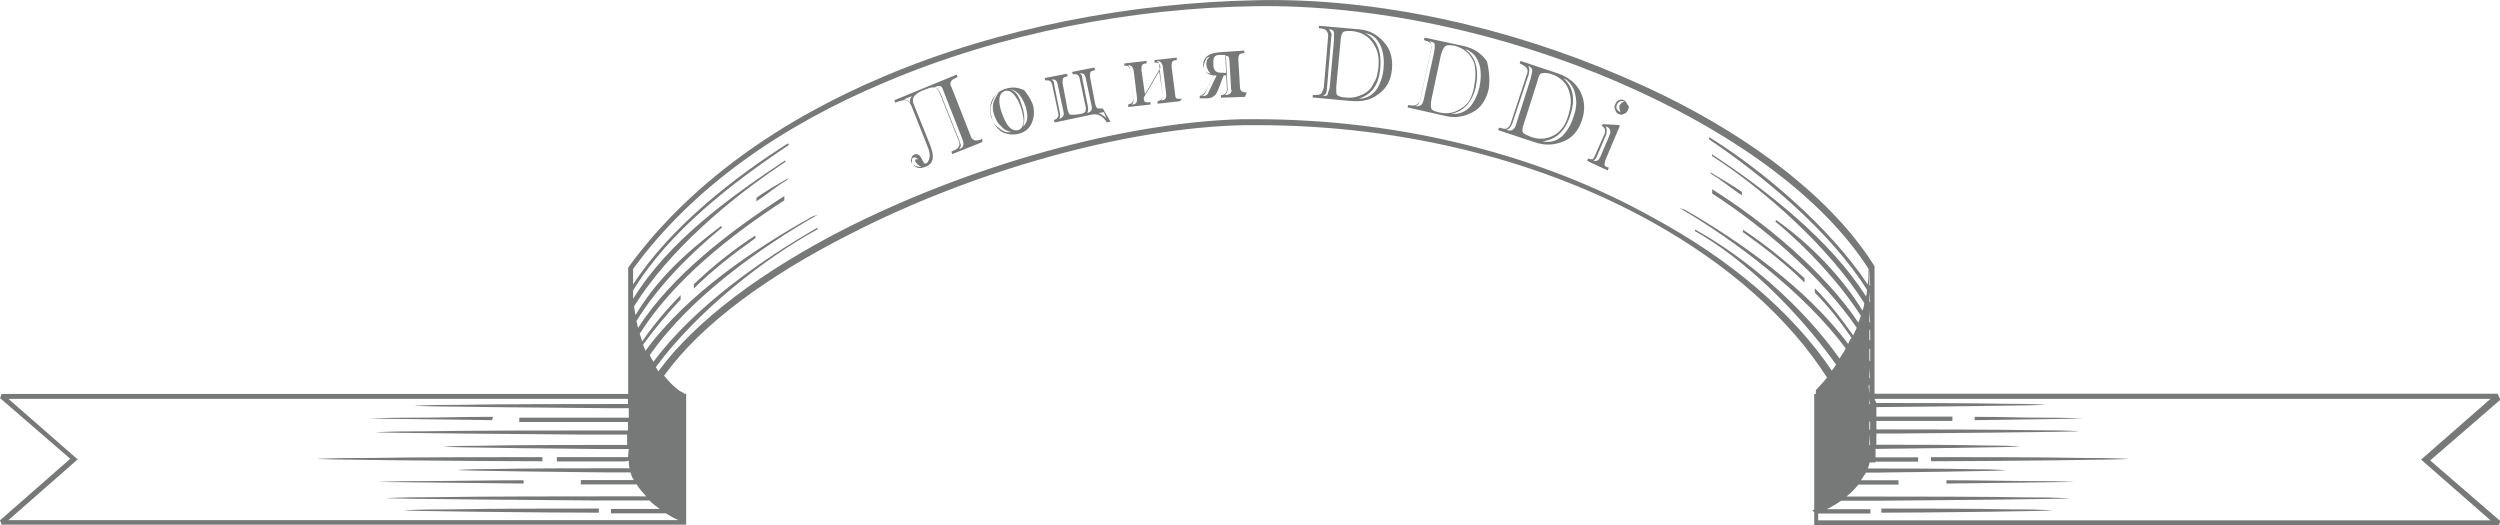 <?xml version="1.0" encoding="utf-8"?>
<!-- Generator: Adobe Illustrator 25.4.2, SVG Export Plug-In . SVG Version: 6.00 Build 0)  -->
<svg version="1.1" id="Layer_1" xmlns="http://www.w3.org/2000/svg" xmlns:xlink="http://www.w3.org/1999/xlink" x="0px" y="0px"
	 viewBox="0 0 1210.3 254.4" style="enable-background:new 0 0 1210.3 254.4;" xml:space="preserve">
<style type="text/css">
	.st0{fill-rule:evenodd;clip-rule:evenodd;fill:#777878;}
</style>
<g id="header">
	<path id="strip" class="st0" d="M304,221.3h-31.5h-2.9v2.1h2.9h28.2c1.2,0,2.9,0,3.7-0.4c0,1.2,0,2.5,0.4,3.7h-11.6
		c-9.1,0-40.2,0-55.9,0.4c-12.4,0-14.1,0.4-15.3,0.4c-6.2,0.4,69.6,1.2,71.2,1.2h12c0.4,1.2,0.8,2.5,1.7,3.7h-21.1h-4.6v2.1
		c2.9,0,4.6,0,4.6,0h22.4c1.2,2.1,2.9,3.7,4.6,5.8H290c-13.2,0-57.6,0-79.9,0.4c-17.8,0-19.9,0.4-22.4,0.4
		c-8.7,0.4,99.8,1.2,101.9,1.2H314h0.4c1.7,1.7,3.3,2.9,5,4.1h-21.1h-2.5v2.1h2.5h24c2.1,1.2,4.1,2.5,6.2,3.3H4.1l33.5-29.4
		L4.1,193.1H304v2.5h-10.8c-12,0-52.2,0-72.1,0.4c-16.1,0-18.2,0.4-19.9,0.4c-7.9,0.4,90.3,1.2,92.4,1.2h10.8v4.6H256h-4.6v2.1
		c2.9,0,4.6,0,4.6,0h48v4.1h-19c-13.2,0-57.6,0-79.9,0.4c-17.8,0-19.9,0.4-22.4,0.4c-8.7,0.4,99.8,1.2,101.9,1.2h19v5h-12.4
		c-9.5,0-42.7,0-59.2,0.4c-13.2,0-14.9,0.4-16.6,0.4c-6.6,0.4,75,1.2,76.6,1.2h12.4L304,221.3L304,221.3L304,221.3z M1209.1,190.6
		H907.5v-60.9v-0.8c-22.4-36-67.9-68.8-122.2-91.9C730.7,13.3,666.9-1.2,608.5,0.1C547.6,1.3,483.8,13.3,427.9,37
		c-50.1,21.1-94,51.8-123.4,92l-0.4,0.8v60.9H0.8l-0.8,2l34,29.4L0,251.9l0.8,2.1h331.4v-63.4H331v-0.4c-1.7-0.4-5.4-3.3-9.5-8.3
		c17.8-24.9,50.5-48.5,89.5-68.3c59.6-30.7,133.8-51.8,191.4-53c2.1,0,4.1,0,6.2,0c72.9,0,139.6,18.2,191,46.8
		c37.3,20.7,66.7,46.8,84.9,75.4c-3.3,4.1-5.8,6.2-5.4,6.2v1.7h-0.8v55.9c0,0.4-2.1,0.4,0,1.2l0,0v6.6h331.4l0.8-2.1l-34-29.4
		l34-29.4L1209.1,190.6L1209.1,190.6z M905,190.6L905,190.6l-0.4-3.7l0.4-0.8V190.6L905,190.6z M905,193.1L905,193.1l0.4,2.5H905
		V193.1z M907.5,193.1h298.2l-33.6,29.4l33.6,29.4H880.2v-3.3c0.4,0,0.8,0,1.7,0h21.5h2.1v-2.1h-2.1h-19c2.5-1.2,4.6-2.5,7-4.1h19.9
		c2.1,0,97.8-0.8,89.9-1.2c-2.1,0-3.7-0.4-19.5-0.4c-19.5-0.4-58.4-0.4-70.4-0.4h-17.4c2.1-1.7,4.1-3.7,5.8-5.8H915
		c0.4,0,1.7,0,4.1,0v-2.1H915h-14.1c0.8-1.2,1.7-2.5,2.5-3.7h4.6c1.2,0,68.3-0.8,62.5-1.2c-1.2,0-2.9-0.4-13.7-0.4
		c-13.7-0.4-41-0.4-48.9-0.4h-3.7c0.4-0.8,0.8-1.7,0.8-2.9h2.9v-0.4h18.2h2.5v-2.1h-2.5H908v-4.1h1.7c1.7,0,73.3-0.8,67.5-1.2
		c-1.7,0-2.9-0.4-14.5-0.4c-14.5-0.4-43.9-0.4-52.6-0.4h-1.7v-5.4h7.5c2.1,0,97.8-0.8,89.9-1.2c-2.1,0-3.7-0.4-19.5-0.4
		c-19.5-0.4-58.8-0.4-70.4-0.4h-7.5v-4.1h32.7c0.4,0,1.7,0,4.1,0v-2.1h-4.1h-32.7v-4.6c1.7,0,88.2-0.8,81.2-1.2
		c-1.7,0-3.7-0.4-17.8-0.4c-17.8-0.4-53-0.4-63.4-0.4L907.5,193.1L907.5,193.1z M905,217.1c0,0.4,0,0.4,0,0.8V217.1L905,217.1z
		 M905,219.6c0,0.4,0,0.8,0,1.2v0.4V219.6L905,219.6L905,219.6z M886.8,179.4c0.8-0.8,1.2-1.7,2.1-2.9
		c-18.6-26.1-44.7-51.4-68.3-64.6v-0.8c24.8,13.7,51.8,36.9,70,62.5c0.8-1.7,2.1-2.9,2.9-5c-20.3-27.3-54.7-53-80.4-67.9l2.5,0.8
		c26.1,14.9,59.2,38.1,79.1,65c0.4-0.8,0.8-2.1,1.7-2.9c-5.4-7.9-11.6-15.7-17.8-21.9v-2.1c6.2,6.2,12.8,14.5,18.6,22.8
		c0.4-1.2,1.2-2.5,1.7-3.7c-17-24.9-45.6-49.3-70-65v-2.1c24.8,15.7,53.8,39.3,70.8,64.6c0.4-1.2,0.8-2.1,1.2-3.3
		c-10.4-16.1-26.1-33.1-41.4-45.6l0.4-0.8c17.4,12.4,31.9,27.8,41.8,43.9c0.4-1.2,0.8-2.5,0.8-3.7c-17-26.9-47.6-54.3-73.7-71.2
		v-0.8c26.5,17.4,57.2,41.4,74.6,68.8c0.4-1.2,0.4-2.5,0.4-3.3C886,112,854.1,85.5,827.2,67.3l0.4-0.8c24.8,15.3,58,43.1,76.6,71.2
		c0.4-2.5,0.4-5,0.4-7.5c-22.4-35.2-67.1-67.1-121-90.3C729,16.2,665.6,2.2,608.1,3c-60.5,0.8-124.3,13.3-179.8,36.9
		c-49.3,20.7-92.8,50.5-121.8,90.3v7.5c18.2-28.2,50.1-52.6,75-68.3l0.4,0.8c-27.3,18.2-58,41.8-75.4,70.4v2.9c0,0.4,0,0.8,0,1.2
		c17-27.8,46.8-49.3,73.7-67.1v0.8c-26.9,17.8-56.3,42.7-73.3,70c0.4,1.2,0.4,2.9,0.8,4.1c9.9-16.6,23.2-29.4,41.4-43.1l0.4,0.8
		c-16.1,13.2-31.1,28.6-41.4,45.2c0.4,1.2,0.4,2.1,0.8,3.3c16.6-25.7,45.1-47.2,70.8-63.8V97c-25.7,16.6-53.9,38.9-70,64.6
		c0.4,1.2,0.8,2.5,1.2,3.7c5.4-7.9,11.6-15.3,18.6-22.4v2.1c-6.6,7-12.8,14.5-18.2,21.9c0.4,0.8,0.8,2.1,1.2,2.9
		c20.3-27.8,53.4-49.7,80.8-65l2.5-0.8c-26.9,15.3-61.7,39.8-81.2,67.9c0.4,1.2,1.2,2.1,1.7,3.3c19.9-26.9,53.4-50.1,79.5-65v0.8
		c-25.7,14.1-58,39.3-78.3,66.7c0.4,0.8,0.8,1.2,1.2,2.1c18.2-24.9,51-48.9,89.9-68.8C468.9,80.4,543,59.3,601.4,57.7
		c2.1,0,4.1,0,6.2,0c73.3,0,140.4,18.6,191.8,47.2C837.9,125.6,867.8,151.3,886.8,179.4L886.8,179.4z M905,129.7v8.3l0.4,0.4
		L905,129.7L905,129.7z M905,141.3v4.6l0.4,0.4L905,141.3L905,141.3z M905,150.4v5.4l0.4,0.4L905,150.4L905,150.4z M905,159.5v5
		l0.4,0.4v-5L905,159.5L905,159.5z M905,168.7v5.8l0.4,0.4v-5.8L905,168.7z M905,178.2v4.6l0.4,0.4L905,178.2L905,178.2L905,178.2
		L905,178.2z M905,197.2L905,197.2l0.4,0.8L905,197.2L905,197.2z M905,203.9v4.1h0.4v-3.7L905,203.9L905,203.9z M905,210.1v5.4h0.4
		L905,210.1L905,210.1z M910.8,248.2c22.8,0,88.6-0.8,82-1.2c-2.1,0-3.7-0.4-19.5-0.4c-16.6-0.4-46.4-0.4-62.5-0.4V248.2
		L910.8,248.2z M942.3,234.1c28.2-0.4,66.7-0.8,61.7-0.8c-2.1,0-3.7-0.4-19.5-0.4c-10.8,0-27.3-0.4-42.2-0.4V234.1L942.3,234.1z
		 M934.9,223.3c26.5,0,102.7-0.8,94.8-1.2c-2.1,0-4.6-0.4-22.4-0.4c-19-0.4-53.8-0.4-72.5-0.4L934.9,223.3L934.9,223.3z M956,203.4
		c28.2-0.4,57.2-0.8,51.8-0.8c-2.1,0-3.7-0.4-19.5-0.4c-10.8,0-17.8-0.4-32.3-0.4V203.4L956,203.4z M289.5,248.2
		c-26.1,0-100.6-0.8-93.2-1.2c2.1,0,4.6-0.4,22.4-0.4c18.6-0.4,52.6-0.4,71.2-0.4v2.1L289.5,248.2L289.5,248.2z M253.5,234.1
		c-31.9-0.4-75.8-0.8-70-0.8c2.1,0,4.6-0.4,22.4-0.4c12,0,31.1-0.4,47.6-0.4C253.5,232.4,253.5,234.1,253.5,234.1z M262.2,223.3
		c-29.8,0-116.4-0.8-107.7-1.2c2.5,0,5-0.4,25.7-0.4c21.5-0.4,60.9-0.4,82.4-0.4v2.1L262.2,223.3L262.2,223.3z M238.2,203.4
		c-31.9-0.4-64.6-0.8-58.8-0.8c2.1,0,4.6-0.4,22.4-0.4c12,0,19.9-0.4,36.9-0.4L238.2,203.4L238.2,203.4z M843.3,92.9v1.7
		c-5-3.3-9.9-7.5-14.9-10.4l-0.4-0.8C832.6,86.2,838.4,89.5,843.3,92.9L843.3,92.9z M873.6,134.7v2.1c-9.1-9.1-19.5-17-29.8-24.4
		v-1.2C853.7,117.7,864,126,873.6,134.7L873.6,134.7z M366.2,95.8v1.7c5-3.3,9.9-7.5,14.9-10.4l0.4-0.8
		C376.9,89.1,370.7,92.4,366.2,95.8z M335.9,137.6v2.1c9.1-9.1,19.5-17,29.8-24.4V114C355.4,120.6,345,128.9,335.9,137.6
		L335.9,137.6z"/>
	<path id="txt" class="st0" d="M475.5,68.8L461,74.6l-0.4-1.2c1.7-0.8,2.9-1.2,3.3-2.1c0.8-0.8,0.8-2.1,0-3.7l-9.1-22.8
		c-0.8-1.7-1.7-2.5-2.5-2.5s-2.1,0-3.7,0.8c-2.5,0.8-4.1,1.7-5,2.5c-1.7,1.2-2.1,2.9-1.2,5l7.5,18.6c1.2,2.9,1.7,5,1.7,6.6
		c0,2.5-1.2,4.1-3.7,5c-1.2,0.4-2.5,0.8-3.7,0.4s-2.1-1.2-2.9-2.5c-0.4-0.8-0.4-1.2,0-2.1c0-0.8,0.4-1.2,1.2-1.7
		c0.8-0.4,1.2-0.4,2.1,0c0.8,0.4,1.2,1.2,1.7,2.1c0.8,1.7,1.2,2.5,2.1,2.1c0.4,0,0.4-0.4,0.8-0.8c1.2-1.7,1.2-4.1,0-7l-7.9-19.9
		c-0.8-1.7-1.7-2.9-3.3-2.9c-1.2,0-2.5,0.4-4.6,1.2l-0.4-1.2l30.2-12.4l0.4,1.2c-1.7,0.8-2.5,1.2-2.9,1.7c-0.8,0.8-0.8,2.1,0,3.3
		l9.1,23.2c0.4,1.7,1.7,2.5,2.5,2.5s1.7,0,3.3-0.8L475.5,68.8L475.5,68.8z M466,67.6L466,67.6l-9.1-23.2c-0.4-1.2-0.8-2.1-1.2-2.5
		c-0.4-0.4-1.2-0.4-2.5,0l-0.8,0.4c1.2,0,2.1,1.2,2.9,2.9l9.1,22.8c0.4,0.8,0.4,1.7,0.8,2.1c0,0.8-0.4,1.2-0.8,2.1l0.8-0.4
		C466.4,71.3,466.8,69.7,466,67.6L466,67.6z M441.5,46.5L441.5,46.5l-4.1,1.7c1.2,0,2.5,0.4,3.3,1.7
		C440.3,48.5,440.7,47.3,441.5,46.5z M446.1,80.8L446.1,80.8c-1.7-0.8-2.5-1.7-2.9-2.5s0-1.2,0.4-1.2s0.4,0,0.8,0
		c-0.8-0.8-1.2-1.2-2.1-0.8c-0.4,0-0.8,0.4-0.8,1.2c0,0.4,0,1.2,0,1.7C442.4,80,443.6,80.8,446.1,80.8L446.1,80.8L446.1,80.8z
		 M500,50.6L500,50.6c0.8,2.9,0.8,5.8-0.4,8.7s-3.3,4.6-6.2,5.4c-2.9,0.8-5.8,0.4-8.3-0.8c-2.5-1.7-4.1-3.7-5-7
		c-0.8-2.9-0.8-5.8,0.8-8.7c1.2-2.9,3.3-4.6,6.6-5.4c2.9-0.8,5.4-0.4,8.3,0.8C497,45.2,498.7,47.3,500,50.6L500,50.6z M496.6,51.8
		L496.6,51.8c-1.7-5-4.1-7.9-7.5-8.7l0,0c1.7,0.8,3.3,2.1,4.1,4.1c0.8,1.2,1.2,3.3,2.1,5.8c0.8,3.3,0.8,5.8,0,8.3
		C497.5,59.3,497.9,56.4,496.6,51.8L496.6,51.8z M494.6,53.1L494.6,53.1c-0.8-2.5-1.7-4.6-2.9-6.2c-1.7-2.5-3.3-3.3-5-2.9
		c-2.9,0.8-3.7,4.1-2.1,9.5c0.8,2.5,1.7,4.6,2.9,6.6c1.7,2.5,3.3,3.3,5.4,2.9c1.2-0.4,2.1-1.2,2.5-3.3
		C495.8,58.5,495.4,56,494.6,53.1L494.6,53.1z M489.6,63.9L489.6,63.9L489.6,63.9c-2.1-0.4-3.7-1.2-5-2.9c-1.7-1.2-2.5-3.3-3.3-5.4
		c-0.8-2.1-0.8-4.1-0.4-5.8c0.4-1.2,1.2-2.9,2.5-5l0,0c-1.7,1.2-2.9,2.9-3.7,5c-0.4,2.1-0.4,4.6,0,6.6c0.8,2.1,1.7,4.1,3.7,5.4
		C485.9,63.9,487.5,64.3,489.6,63.9L489.6,63.9z M537.6,58.9L537.6,58.9l-1.7,0.4c-2.1-3.3-4.6-4.6-7.9-3.7l-17.4,3.7l-0.4-1.2
		c1.7-0.4,2.5-1.7,2.1-3.3l-2.9-13.7c-0.4-1.7-1.2-2.5-3.3-2.1l-0.4-1.2l10.8-2.1l0.4,1.2c-1.2,0.4-1.7,0.4-2.1,0.8
		c-0.4,0.4-0.4,1.2-0.4,2.5l2.5,13.2c0.4,1.2,0.8,2.1,1.2,2.1s1.2,0,2.5,0l2.9-0.4c1.7-0.4,2.5-1.2,2.1-3.3l-2.9-13.7
		c-0.4-1.7-1.2-2.5-3.3-2.1l-0.4-1.2l10.8-2.1l0.4,1.2c-1.2,0.4-1.7,0.4-2.1,0.8c-0.4,0.4-0.4,1.2-0.4,2.5l2.5,13.2
		c0.4,1.2,0.8,2.1,1.2,2.1s1.2,0,2.5,0L537.6,58.9L537.6,58.9z M528.5,51.4L528.5,51.4l-2.9-13.7c-0.4-1.7-1.2-2.5-2.9-2.1
		c0.8,0.4,1.2,0.8,1.2,2.1l2.9,14.5c0,0.8,0,1.7-0.4,2.5C528.1,54.3,528.9,53.1,528.5,51.4L528.5,51.4z M535.6,57.2L535.6,57.2
		l-1.2-2.9l-2.5,0.4l0,0C533.1,55.2,534.3,56,535.6,57.2L535.6,57.2z M514.9,54.3L514.9,54.3L512,40.7c-0.4-1.7-1.2-2.5-2.9-2.1
		c0.8,0.4,1.2,0.8,1.2,2.1l2.9,14.5c0,0.8,0,1.7-0.4,2.5C514.5,56.8,515.3,56,514.9,54.3L514.9,54.3z M571.2,49L571.2,49l-10.8,1.2
		V49c1.7-0.4,2.5-1.2,2.5-2.9l-1.7-11.6l-7.5,12.8c0,1.2,0.4,2.1,0.8,2.1c0.4,0,1.2,0.4,2.5,0v1.2l-10.8,1.2v-1.2
		c1.7-0.4,2.5-1.2,2.5-2.9L547.2,34c-0.4-1.7-1.2-2.5-2.9-2.1v-1.2l10.8-1.2v1.2c-1.2,0-2.1,0.4-2.1,0.8c-0.4,0.4-0.4,1.2-0.4,2.5
		l1.7,11.6l7.5-12.8c0-0.8-0.4-1.7-0.8-2.1c-0.4-0.4-1.2-0.4-2.1-0.4v-1.2l10.8-1.2v1.2c-1.2,0-2.1,0.4-2.1,0.8
		c-0.4,0.4-0.4,1.2-0.4,2.5l1.7,13.2c0,1.2,0.4,2.1,0.8,2.1c0.4,0,1.2,0.4,2.5,0L571.2,49L571.2,49z M564.6,45.6L564.6,45.6
		L562.9,32c-0.4-1.7-1.2-2.5-2.9-2.5c0.8,0.4,1.2,1.2,1.2,2.1l1.7,14.5c0,0.8,0,1.7-0.8,2.5C564.2,48.5,564.6,47.7,564.6,45.6
		L564.6,45.6z M550.5,47.7L550.5,47.7L548.8,34c-0.4-1.7-1.2-2.5-2.9-2.5c0.8,0.4,1.2,1.2,1.2,2.1l1.7,14.5c0,0.8,0,1.7-0.8,2.5
		C550.1,50.6,550.5,49.4,550.5,47.7L550.5,47.7z M602.7,46.9L602.7,46.9l-11.6,0.4V46c2.1,0,2.9-1.2,2.9-2.9l-0.4-6.6h-1.2l-2.5,6.6
		c-0.8,1.7-1.2,2.9-2.1,3.3c-0.8,0.8-2.1,1.2-3.3,1.2h-3.7v-1.2c0.8,0,1.2-0.4,2.1-1.2s1.2-2.1,2.5-4.1c0.8-1.7,1.2-3.3,2.1-4.6
		c-3.3-0.4-5-2.1-5-5c0-3.7,2.5-5.8,7.9-6.2l12-0.8v1.2c-1.2,0-1.7,0.4-2.1,0.4c-0.4,0.4-0.8,1.2-0.8,2.5l0.8,13.7
		c0,1.7,1.2,2.5,3.3,2.5L602.7,46.9L602.7,46.9z M593.6,35.3L593.6,35.3l-0.4-8.7h-2.9c-1.2,0-2.1,0.4-2.5,1.2
		c-0.4,0.8-0.4,1.7-0.4,3.3c0,2.9,1.2,4.1,3.7,4.1L593.6,35.3L593.6,35.3z M596,43.2L596,43.2l-0.8-13.7c0-1.7-0.4-2.5-1.7-2.5
		l0.8,16.1c0,1.2-0.4,2.1-1.2,2.9h0.4c0.8,0,1.7-0.4,2.1-0.8C596,44.8,596.5,44,596,43.2L596,43.2z M586.1,35.7L586.1,35.7
		L586.1,35.7c-1.2-1.2-1.7-2.5-2.1-4.1c0-2.1,0.4-3.3,1.7-4.1l0,0c-0.8,0-1.7,0.4-2.1,1.7c-0.4,0.8-0.8,2.1-0.8,2.9
		C582.4,34,583.6,35.3,586.1,35.7L586.1,35.7z M589,36.5L589,36.5h-1.7L584,44c-0.4,1.2-1.2,2.1-2.1,2.5h0.4c1.7,0,2.5-0.8,2.9-2.1
		L589,36.5L589,36.5z M673.9,33.2L673.9,33.2c-0.4,5.4-2.5,9.5-6.6,12.4c-3.7,2.9-7.9,3.7-13.2,3.3l-18.6-1.7V46
		c1.7,0,2.9,0,3.7-0.4s1.2-1.7,1.7-3.3l2.1-24.9c0-1.2-0.4-2.1-1.2-2.9c-0.8-0.4-1.7-0.8-3.3-0.8v-1.2l19.5,1.7
		c5,0.4,8.7,2.5,12,6.2C673.1,23.7,674.3,28.2,673.9,33.2L673.9,33.2z M669.8,33.2L669.8,33.2c0.4-3.7,0-6.6-0.8-9.5
		c-1.2-3.3-2.9-5.8-5.8-7c-0.8-0.4-1.7-0.4-2.5-0.8c5.8,2.9,8.3,8.7,7.5,17.4c-0.8,7.9-4.1,12.4-10.4,14.5c3.7,0,6.6-1.7,8.7-4.6
		C668.1,40.7,669.4,37.3,669.8,33.2L669.8,33.2z M667.3,32.8L667.3,32.8c0.4-4.1,0-7.5-1.7-10.4c-1.7-3.3-4.1-5.4-7.5-6.6
		c-1.2-0.4-2.9-0.8-4.6-0.8s-3.3,0-3.7,1.2c-0.4,0.8-0.8,2.1-0.8,3.7l-2.1,22c0,2.1,0,3.7,0.4,4.1s2.1,1.2,4.1,1.2
		c3.3,0.4,6.2-0.4,8.7-1.7c2.5-1.2,4.1-3.3,5-5.4C666.5,38.2,666.9,35.7,667.3,32.8L667.3,32.8z M643.7,42.7L643.7,42.7l2.1-23.2
		c0-2.1,0-3.3,0-4.1c-0.4-0.8-1.2-1.2-2.5-1.2c0.8,0.8,1.7,2.1,1.2,3.7l-2.1,24.9c0,2.1-0.8,3.3-2.1,3.7c1.2,0,2.1,0,2.5-0.8
		C642.8,44.8,643.3,44,643.7,42.7L643.7,42.7z M720.7,43.2L720.7,43.2c-1.2,5-3.7,9.1-7.9,11.2s-8.3,2.9-13.2,1.7L681.4,52l0.4-1.2
		c1.7,0.4,2.9,0.4,3.7,0s1.7-1.2,2.1-2.9l5.4-24.4c0.4-1.2,0-2.1-0.8-2.9c-0.4-0.4-1.7-0.8-2.9-1.2l0.4-1.2l19,4.1
		c5,1.2,8.7,3.7,11.2,7.5C720.7,33.2,721.5,37.8,720.7,43.2L720.7,43.2z M716.2,42.3L716.2,42.3c0.8-3.7,0.8-6.6,0.4-9.5
		c-0.8-3.3-2.1-6.2-5-7.9c-0.4-0.4-1.2-0.8-2.5-1.2c5.4,3.7,7,9.9,5.4,18.2c-1.7,7.5-5.8,12-12,13.2c3.7,0.4,6.6-0.8,9.1-3.3
		C713.7,49.4,715.3,46,716.2,42.3L716.2,42.3z M713.7,41.5L713.7,41.5c0.8-4.1,0.8-7.5,0-10.8c-1.2-3.3-3.3-5.8-6.6-7.5
		c-1.2-0.4-2.5-1.2-4.1-1.2c-1.7-0.4-3.3,0-3.7,0.8c-0.4,0.4-1.2,1.7-1.7,3.7L693,48.1c-0.4,2.1-0.4,3.7,0,4.6s1.7,1.2,3.7,1.7
		c3.3,0.8,6.2,0.4,8.7-0.8s4.1-2.5,5.8-4.6C712.4,46.9,713.3,44.4,713.7,41.5L713.7,41.5z M689.2,48.5L689.2,48.5l5-22.8
		c0.4-1.7,0.4-3.3,0.4-4.1s-0.8-1.2-2.5-1.7c0.8,0.8,1.2,2.1,0.8,3.7L687.5,48c-0.4,2.1-1.2,3.3-2.5,3.3c1.2,0.4,2.1,0,2.9-0.4
		C688.4,50.6,688.8,49.8,689.2,48.5L689.2,48.5z M765.9,58.1L765.9,58.1c-1.7,5-4.6,8.7-9.1,10.4c-4.1,1.7-8.7,2.1-13.7,0.4
		L725.3,63l0.4-1.2c1.7,0.4,2.9,0.8,3.7,0.4c0.8-0.4,1.7-1.2,2.1-2.9l7.9-24c0.4-1.2,0-2.1-0.8-2.9c-0.4-0.4-1.7-1.2-2.9-1.7
		l0.4-1.2l18.6,6.2c4.6,1.7,8.3,4.6,10.4,8.7S767.5,53.1,765.9,58.1L765.9,58.1z M761.7,56.8L761.7,56.8c1.2-3.3,1.7-6.6,1.2-9.5
		c-0.4-3.3-1.7-6.2-4.1-8.3c-0.4-0.4-1.2-0.8-2.1-1.2c5,4.1,6.2,10.4,3.3,18.6c-2.5,7.5-7,11.2-13.2,12c3.3,0.8,6.6,0,9.5-2.5
		C758.4,63.9,760.5,60.5,761.7,56.8L761.7,56.8z M759.2,56L759.2,56c1.2-3.7,1.7-7.5,0.8-10.4c-0.8-3.7-2.5-6.2-5.8-8.3
		c-1.2-0.8-2.5-1.2-4.1-1.7c-1.7-0.4-2.9-0.4-4.1,0c-0.8,0.4-1.2,1.7-1.7,3.7L737.7,60c-0.8,2.1-0.8,3.7-0.4,4.1
		c0.4,0.8,1.7,1.2,3.7,2.1c3.3,1.2,6.2,1.2,8.7,0.4c2.5-0.8,4.6-2.1,6.2-4.1C757.2,61,758.4,58.9,759.2,56L759.2,56z M734,60.1
		L734,60.1l7-22c0.4-1.7,0.8-3.3,0.8-4.1s-0.8-1.7-2.1-2.1c0.8,0.8,0.8,2.1,0.4,4.1l-7.9,23.6c-0.8,2.1-1.7,2.9-2.9,3.3
		c1.2,0.4,2.1,0.4,2.9,0C733.2,62.2,733.6,61.4,734,60.1L734,60.1z M788.2,53.1L788.2,53.1c-0.4,0.8-0.8,1.7-2.1,2.1
		c-0.8,0.4-1.7,0.4-2.5,0s-1.2-0.8-1.7-2.1c-0.4-0.8-0.4-1.7,0-2.5s0.8-1.7,1.7-2.1c0.8-0.4,1.7-0.4,2.5,0s1.2,0.8,1.7,2.1
		C788.7,51,788.7,52.3,788.2,53.1L788.2,53.1z M778.3,82.5L778.3,82.5l-9.9-4.6l0.4-1.2c0.8,0.4,1.7,0.4,2.1,0.4s0.8-0.8,1.2-1.7
		l4.6-10.4c0.8-1.7,0.4-2.9-1.2-4.1l0.4-0.8l7.5,0.4c0,0,0.4,0,0.8,0.4l-7,16.6c-0.4,1.2-0.4,2.1-0.4,2.5s0.8,0.8,2.1,1.2
		L778.3,82.5L778.3,82.5z M784.5,54.3L784.5,54.3c-0.4-1.2-0.8-2.5-0.4-3.3c0.4-0.8,1.2-1.7,2.5-1.7c-1.7-0.8-2.9-0.4-3.7,1.2
		C782,52.3,782.8,53.5,784.5,54.3L784.5,54.3z M774.6,76.3L774.6,76.3l4.6-10.8c0.8-2.1,0.4-3.3-1.2-4.1c-0.4,0-0.4,0-0.8-0.4
		c0.8,1.2,0.8,2.5,0.4,4.1L773,75.9c-0.4,0.8-0.8,1.7-1.7,1.7C772.5,78.4,773.7,77.9,774.6,76.3L774.6,76.3z"/>
</g>
</svg>
